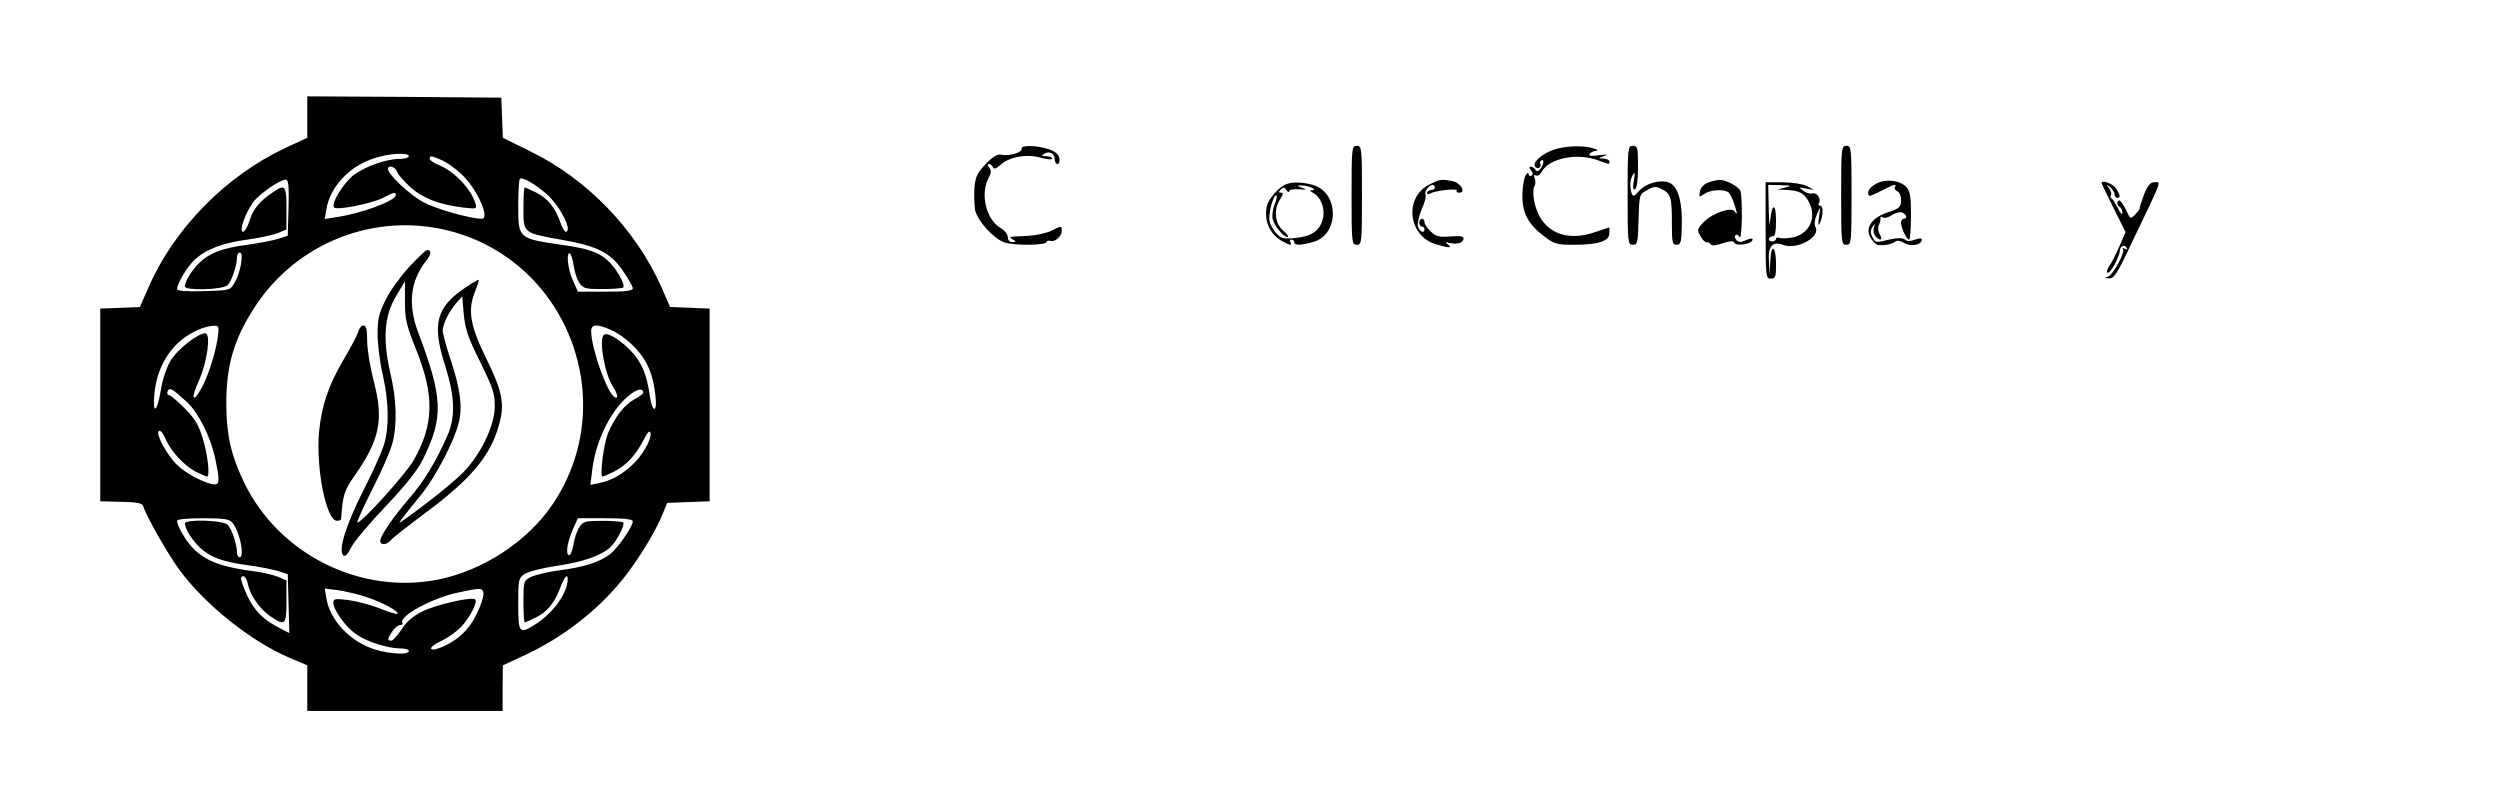 <?xml version="1.0" standalone="no"?>
<!DOCTYPE svg PUBLIC "-//W3C//DTD SVG 20010904//EN"
 "http://www.w3.org/TR/2001/REC-SVG-20010904/DTD/svg10.dtd">
<svg version="1.0" xmlns="http://www.w3.org/2000/svg"
 width="960pt" height="304pt" viewBox="0 0 960 304"
 preserveAspectRatio="xMidYMid meet">
<g transform="translate(0,304) scale(0.1,-0.1)"
fill="#000000" stroke="none">
<path d="M1180 2591 l0 -80 -84 -39 c-228 -107 -427 -309 -525 -534 l-34 -77
-76 -3 -76 -3 0 -370 0 -370 80 -2 c57 -1 81 -5 84 -15 13 -41 94 -183 139
-245 98 -134 277 -277 424 -339 l68 -29 0 -87 0 -88 375 0 375 0 0 88 1 87 75
35 c151 68 290 176 388 299 59 74 126 185 151 248 l17 42 81 3 82 3 0 370 0
370 -76 3 -76 3 -32 74 c-98 222 -285 417 -505 524 l-105 52 -3 77 -3 77 -372
3 -373 2 0 -79z m390 -151 c0 -5 -15 -10 -33 -10 -52 0 -129 -27 -176 -60 -41
-30 -92 -113 -78 -127 12 -11 144 15 187 37 44 23 50 24 50 11 0 -22 -133 -71
-229 -85 l-44 -7 6 36 c14 86 85 164 180 196 57 20 137 25 137 9z m124 -14
c19 -8 53 -31 76 -53 59 -52 114 -173 80 -173 -43 0 -175 37 -223 63 -53 28
-137 107 -137 128 0 18 29 8 35 -11 3 -10 27 -37 52 -60 49 -42 110 -66 202
-77 53 -6 53 -6 46 18 -17 54 -80 120 -137 144 -21 8 -38 20 -38 25 0 13 4 13
44 -4z m408 -134 c51 -46 98 -142 70 -142 -4 0 -14 17 -21 38 -20 56 -48 90
-91 112 -22 11 -42 20 -45 20 -3 0 -5 -36 -5 -80 0 -96 -2 -94 148 -121 136
-24 186 -49 234 -119 21 -30 38 -61 38 -67 0 -10 -28 -13 -105 -13 l-106 0
-19 43 c-20 42 -27 113 -11 103 4 -3 11 -24 14 -46 3 -22 12 -52 21 -65 15
-23 23 -25 90 -25 40 0 75 3 79 6 10 11 -30 80 -63 107 -35 30 -75 43 -174 57
-166 24 -166 25 -166 149 0 54 3 100 6 104 10 9 60 -20 106 -61z m-994 -49
l-3 -108 -36 -12 c-20 -6 -74 -17 -120 -23 -97 -13 -143 -31 -182 -68 -29 -27
-57 -72 -57 -92 0 -17 146 -13 164 5 16 16 36 76 36 108 0 9 5 17 11 17 16 0
3 -77 -20 -115 -17 -30 -17 -30 -119 -33 -68 -2 -102 1 -102 8 0 21 38 85 67
112 42 40 107 65 203 78 46 6 99 18 117 25 l33 14 0 80 c0 88 -5 95 -50 64
-52 -34 -79 -67 -91 -109 -8 -24 -19 -44 -26 -44 -16 0 7 68 38 112 23 32 103
88 126 88 11 0 13 -23 11 -107z m616 -89 c458 -117 663 -660 397 -1052 -96
-142 -268 -254 -441 -288 -298 -58 -609 98 -742 372 -50 103 -68 181 -69 297
-1 154 29 255 110 379 161 247 461 364 745 292z m-888 -411 c-9 -63 -41 -160
-67 -202 -31 -52 -35 -28 -5 38 32 72 47 181 24 181 -29 0 -109 -63 -134 -107
-15 -25 -31 -74 -37 -114 -14 -85 -32 -93 -24 -9 12 114 73 202 167 243 19 9
46 16 59 16 22 1 23 -1 17 -46z m1519 26 c25 -12 65 -43 88 -69 45 -50 64 -96
74 -180 8 -68 -13 -66 -22 2 -11 80 -32 129 -73 171 -41 43 -88 71 -102 62
-22 -14 1 -150 34 -200 18 -27 21 -49 6 -40 -30 19 -89 186 -90 253 0 29 25
29 85 1z m-1637 -273 c44 -41 90 -132 108 -215 18 -87 18 -101 -3 -101 -31 1
-107 40 -141 73 -41 38 -86 123 -72 132 6 4 17 -9 25 -29 21 -49 71 -103 116
-127 21 -10 41 -19 44 -19 12 0 3 83 -16 145 -15 51 -31 78 -67 114 -26 27
-53 50 -61 53 -9 2 -11 9 -7 17 9 14 17 9 74 -43z m1752 36 c0 -4 -16 -16 -35
-26 -37 -20 -75 -69 -100 -129 -17 -41 -33 -167 -21 -167 4 0 23 9 44 19 47
24 83 63 113 121 15 30 24 39 27 28 5 -25 -33 -91 -73 -126 -42 -38 -78 -57
-124 -67 l-34 -7 7 56 c13 117 78 243 150 294 27 20 46 21 46 4z m-1578 -499
c28 -31 49 -133 28 -133 -5 0 -10 8 -10 18 0 31 -20 91 -36 107 -18 18 -164
22 -164 5 0 -20 28 -65 57 -92 39 -37 85 -55 182 -68 46 -6 100 -17 120 -23
l36 -12 3 -113 3 -113 -33 17 c-66 33 -100 67 -129 127 -15 33 -26 64 -23 69
9 14 21 0 27 -29 8 -40 47 -94 86 -120 56 -38 61 -33 61 58 l0 80 -32 14 c-18
7 -55 16 -83 20 -129 16 -189 38 -238 84 -28 25 -67 90 -67 111 0 6 37 10 98
10 82 0 102 -3 114 -17z m1538 5 c0 -20 -61 -108 -90 -128 -42 -30 -99 -48
-192 -60 -45 -6 -94 -18 -110 -26 -27 -14 -28 -17 -28 -94 0 -44 2 -80 5 -80
3 0 23 9 45 20 41 21 69 54 90 110 16 43 30 60 30 37 0 -53 -54 -129 -122
-173 -64 -41 -68 -37 -68 76 0 95 1 100 25 116 13 9 68 23 122 31 98 14 171
39 206 71 24 21 58 87 50 96 -4 3 -39 6 -79 6 -66 0 -75 -2 -89 -24 -9 -13
-19 -43 -23 -67 -4 -24 -12 -43 -17 -41 -14 4 -7 49 15 100 l19 42 105 0 c74
0 106 -4 106 -12z m-1025 -290 c62 -20 130 -57 121 -65 -2 -3 -34 7 -69 21
-35 14 -90 28 -121 32 -51 6 -56 5 -56 -12 1 -28 50 -95 90 -121 40 -28 121
-53 167 -53 18 0 33 -4 33 -10 0 -15 -69 -12 -127 5 -97 29 -176 112 -190 199
l-6 36 49 -6 c27 -4 76 -15 109 -26z m451 18 c6 -17 -26 -96 -55 -132 -27 -35
-63 -62 -105 -79 -52 -22 -55 0 -3 23 24 11 58 35 76 53 34 35 66 97 56 107
-11 12 -148 -19 -201 -45 -39 -19 -62 -39 -82 -70 -15 -23 -33 -43 -39 -43
-17 0 -16 6 3 35 9 14 23 25 31 25 8 0 12 4 8 9 -14 24 113 94 211 115 89 19
94 19 100 2z"/>
<path d="M1572 2016 c-32 -35 -74 -92 -91 -127 -26 -52 -31 -73 -31 -133 0
-39 9 -109 20 -156 23 -102 25 -199 5 -266 -8 -27 -43 -106 -79 -176 -67 -133
-98 -230 -78 -250 7 -7 16 1 31 31 12 23 72 94 134 159 76 80 121 137 141 178
80 162 77 236 -18 487 -40 106 -31 194 27 271 24 30 26 46 6 46 -3 0 -34 -29
-67 -64z m-17 -133 c0 -69 5 -91 44 -188 70 -175 67 -287 -11 -423 -30 -53
-206 -247 -216 -238 -2 3 24 60 58 128 35 68 69 146 76 173 20 72 17 171 -7
272 -30 129 -24 220 22 296 18 31 34 57 34 57 0 0 0 -35 0 -77z"/>
<path d="M1786 1935 c-111 -75 -128 -139 -77 -298 38 -120 41 -199 8 -272 -43
-98 -90 -175 -144 -237 -63 -73 -113 -146 -113 -165 0 -18 25 -16 41 3 7 9 65
54 128 101 178 132 254 221 287 341 23 82 14 129 -52 262 -60 123 -69 182 -38
255 8 20 14 39 12 40 -2 2 -25 -12 -52 -30z m58 -285 c48 -98 56 -120 56 -170
0 -68 -46 -170 -110 -242 -32 -37 -147 -130 -250 -202 -15 -11 -5 3 80 108 52
64 123 200 141 270 16 62 7 131 -30 243 -17 51 -31 102 -31 113 0 26 26 78 54
108 l21 24 6 -70 c6 -58 17 -90 63 -182z"/>
<path d="M1376 1768 c-3 -13 -28 -61 -56 -108 -59 -100 -85 -177 -95 -280 -12
-140 28 -340 69 -340 9 0 16 3 16 8 6 90 12 109 50 163 98 139 114 216 76 362
-14 53 -26 124 -26 157 0 45 -4 60 -14 60 -8 0 -16 -10 -20 -22z"/>
<path d="M3923 2469 c3 -15 -50 -30 -78 -23 -14 3 -31 -6 -59 -35 -32 -33 -40
-48 -44 -90 -2 -27 -1 -66 2 -86 8 -41 68 -108 110 -125 38 -14 166 -13 166 2
0 4 6 5 13 3 17 -6 44 17 44 38 0 21 0 21 -40 1 -17 -9 -58 -18 -92 -20 -76
-3 -73 -3 -55 -14 13 -8 12 -10 -2 -10 -11 0 -18 8 -18 19 0 11 -13 28 -30 37
-53 32 -76 128 -45 188 12 22 12 32 4 42 -7 9 -8 14 -1 14 6 0 12 -6 15 -12 3
-9 12 -6 29 9 33 31 103 43 156 27 23 -6 42 -8 42 -3 0 5 -10 9 -22 9 -18 0
-20 2 -9 9 20 13 41 2 41 -20 0 -10 5 -19 11 -19 6 0 9 10 7 22 -2 14 -15 26
-38 34 -45 16 -111 18 -107 3z"/>
<path d="M5190 2290 c0 -183 1 -190 20 -190 19 0 20 7 20 190 0 183 -1 190
-20 190 -19 0 -20 -7 -20 -190z"/>
<path d="M5966 2465 c-46 -16 -81 -48 -72 -64 4 -6 12 -9 17 -5 5 3 7 9 4 14
-3 5 -1 11 4 14 13 8 8 -21 -6 -35 -8 -8 -13 -8 -17 0 -4 6 -12 11 -18 11 -7
0 -6 -5 1 -14 8 -10 9 -16 1 -21 -5 -3 -10 0 -10 7 0 7 -6 4 -12 -6 -6 -11
-12 -45 -12 -76 -1 -67 22 -111 83 -157 39 -30 49 -33 115 -33 93 0 136 14
136 44 l0 23 -57 -19 c-93 -32 -172 -9 -211 61 -21 38 -31 98 -19 118 4 6 4
19 0 29 -4 11 -3 15 5 10 6 -3 16 3 22 14 28 52 134 74 215 45 48 -18 45 -17
45 -5 0 6 -10 10 -22 11 -22 1 -22 1 2 10 18 6 13 7 -19 3 -30 -4 -41 -3 -37
5 4 6 15 11 24 12 11 1 8 4 -8 9 -39 13 -111 10 -154 -5z"/>
<path d="M6250 2290 c0 -182 1 -190 20 -190 18 0 20 8 22 97 3 96 3 97 33 113
26 15 34 15 56 4 35 -18 39 -31 39 -130 0 -75 2 -84 18 -84 16 0 19 10 20 71
3 87 -12 144 -41 164 -30 19 -95 4 -124 -29 -17 -20 -22 -22 -27 -10 -9 24 -7
57 5 74 7 11 8 4 3 -24 -5 -28 -4 -37 5 -32 7 4 11 38 11 87 0 72 -2 79 -20
79 -19 0 -20 -7 -20 -190z"/>
<path d="M7070 2290 c0 -183 1 -190 20 -190 19 0 20 7 20 190 0 183 -1 190
-20 190 -19 0 -20 -7 -20 -190z"/>
<path d="M5490 2332 c-101 -50 -83 -201 27 -231 48 -14 62 -14 43 0 -12 9 -10
10 8 6 29 -7 52 1 52 17 0 9 -15 11 -51 8 -42 -3 -54 -1 -75 19 -13 12 -24 28
-24 36 0 7 -4 13 -10 13 -5 0 -10 -7 -10 -15 0 -8 5 -15 10 -15 6 0 10 -4 10
-10 0 -18 -18 -11 -25 10 -3 11 3 40 14 66 12 25 18 50 15 56 -6 10 13 38 27
38 5 0 9 -4 9 -10 0 -5 -7 -10 -15 -10 -8 0 -15 -5 -15 -11 0 -5 6 -7 12 -2
18 11 108 21 102 11 -3 -4 1 -8 9 -8 28 0 7 38 -25 44 -44 9 -49 8 -88 -12z"/>
<path d="M6559 2339 c-16 -6 -29 -20 -31 -34 -5 -23 -4 -23 16 -10 22 16 74
20 92 7 6 -4 16 -22 22 -41 14 -40 15 -51 3 -33 -12 19 -85 -6 -119 -41 -25
-26 -26 -30 -12 -54 8 -15 19 -25 24 -24 5 2 12 -2 15 -7 4 -7 20 -5 46 4 24
8 41 10 43 4 6 -18 72 -8 72 11 0 5 -11 3 -25 -3 -19 -9 -28 -9 -37 0 -6 6 -8
15 -4 19 4 4 11 1 16 -7 10 -16 12 152 3 177 -7 17 -56 43 -80 42 -10 0 -30
-5 -44 -10z"/>
<path d="M7205 2335 c-17 -9 -31 -23 -31 -34 0 -16 2 -17 31 -3 72 36 80 39
71 23 -3 -5 1 -11 9 -15 9 -3 15 -18 15 -35 0 -26 -5 -31 -50 -46 -64 -21 -91
-62 -65 -101 8 -13 21 -25 28 -25 24 -2 52 3 64 13 8 6 19 4 35 -5 24 -16 68
-7 68 12 0 7 -9 7 -26 1 -18 -7 -30 -7 -39 0 -9 7 -26 7 -56 1 -58 -14 -57
-14 -69 9 -8 15 -8 25 0 38 11 16 11 15 6 -2 -4 -10 -1 -25 5 -32 17 -21 31
-17 18 5 -7 11 -9 26 -4 37 5 11 7 23 6 27 -1 5 3 6 9 2 6 -4 22 0 35 9 13 9
31 13 39 10 18 -7 22 -24 6 -24 -5 0 -10 -7 -10 -15 0 -19 21 -65 31 -65 4 0
7 40 7 90 1 69 -3 94 -16 110 -23 27 -79 35 -117 15z"/>
<path d="M4940 2333 c-28 -10 -69 -56 -75 -84 -13 -57 12 -111 62 -137 27 -15
36 -15 28 -2 -3 6 -1 10 4 10 6 0 11 -4 11 -10 0 -13 25 -13 73 1 101 28 100
191 -2 219 -39 11 -77 12 -101 3z m95 -13 c14 -6 15 -9 5 -10 -12 0 -11 -3 3
-11 31 -18 47 -62 36 -102 -12 -44 -43 -65 -107 -71 -42 -4 -53 -2 -70 17 -11
12 -23 32 -26 44 -8 24 12 103 25 103 4 0 2 -15 -6 -33 -8 -19 -11 -45 -8 -58
7 -27 41 -69 57 -69 6 0 -1 11 -16 24 -33 27 -38 82 -12 121 12 19 13 25 3 25
-10 0 -10 3 -1 12 10 10 15 10 22 -2 5 -8 10 -10 10 -5 0 6 16 10 38 8 32 -2
33 -1 12 6 -20 7 -21 9 -5 9 11 0 29 -3 40 -8z"/>
<path d="M6780 2155 c0 -178 1 -185 20 -185 18 0 20 7 20 54 0 72 -19 85 -22
14 l-2 -53 -3 50 c-5 58 13 80 53 65 53 -21 145 29 126 67 -6 12 -4 28 4 48
l14 30 -5 -40 c-4 -30 -3 -35 4 -20 13 28 13 65 0 65 -5 0 -8 4 -5 9 11 16 -6
43 -24 38 -9 -2 -25 2 -36 11 -18 13 -17 14 11 8 l30 -6 -25 15 c-15 8 -52 14
-92 15 l-68 0 0 -185z m75 165 l-30 -8 30 -1 c51 -2 71 -11 88 -41 35 -58 10
-123 -52 -140 -21 -5 -46 -7 -55 -4 -9 3 -16 2 -16 -3 0 -5 -7 -10 -15 -10 -9
0 -14 5 -12 11 3 6 10 10 16 9 7 -2 11 18 11 59 0 71 -16 69 -23 -2 -2 -25 -4
-3 -5 48 l-2 92 48 -1 c42 -1 44 -2 17 -9z"/>
<path d="M8070 2337 c0 -2 21 -45 46 -96 l46 -92 -22 -52 c-13 -29 -29 -61
-36 -72 -16 -22 -18 -39 -5 -30 12 7 41 64 41 81 0 18 17 27 26 13 5 -8 3 -9
-7 -4 -8 5 -11 5 -7 0 11 -12 -39 -103 -59 -108 -14 -4 -12 -5 5 -6 20 -1 32
17 88 137 122 255 114 232 85 232 -14 0 -25 -14 -38 -47 -10 -27 -17 -50 -17
-53 1 -3 -7 -13 -17 -24 -18 -18 -19 -18 -35 18 -10 20 -21 36 -26 36 -11 0
-10 -18 2 -25 6 -3 10 -14 10 -23 0 -9 -8 -1 -17 18 -10 19 -21 37 -25 38 -5
2 -5 8 -2 13 3 6 0 18 -8 27 -12 15 -11 16 5 3 9 -7 17 -20 17 -27 0 -8 5 -14
10 -14 14 0 12 12 -6 38 -12 18 -54 32 -54 19z"/>
</g>
</svg>
